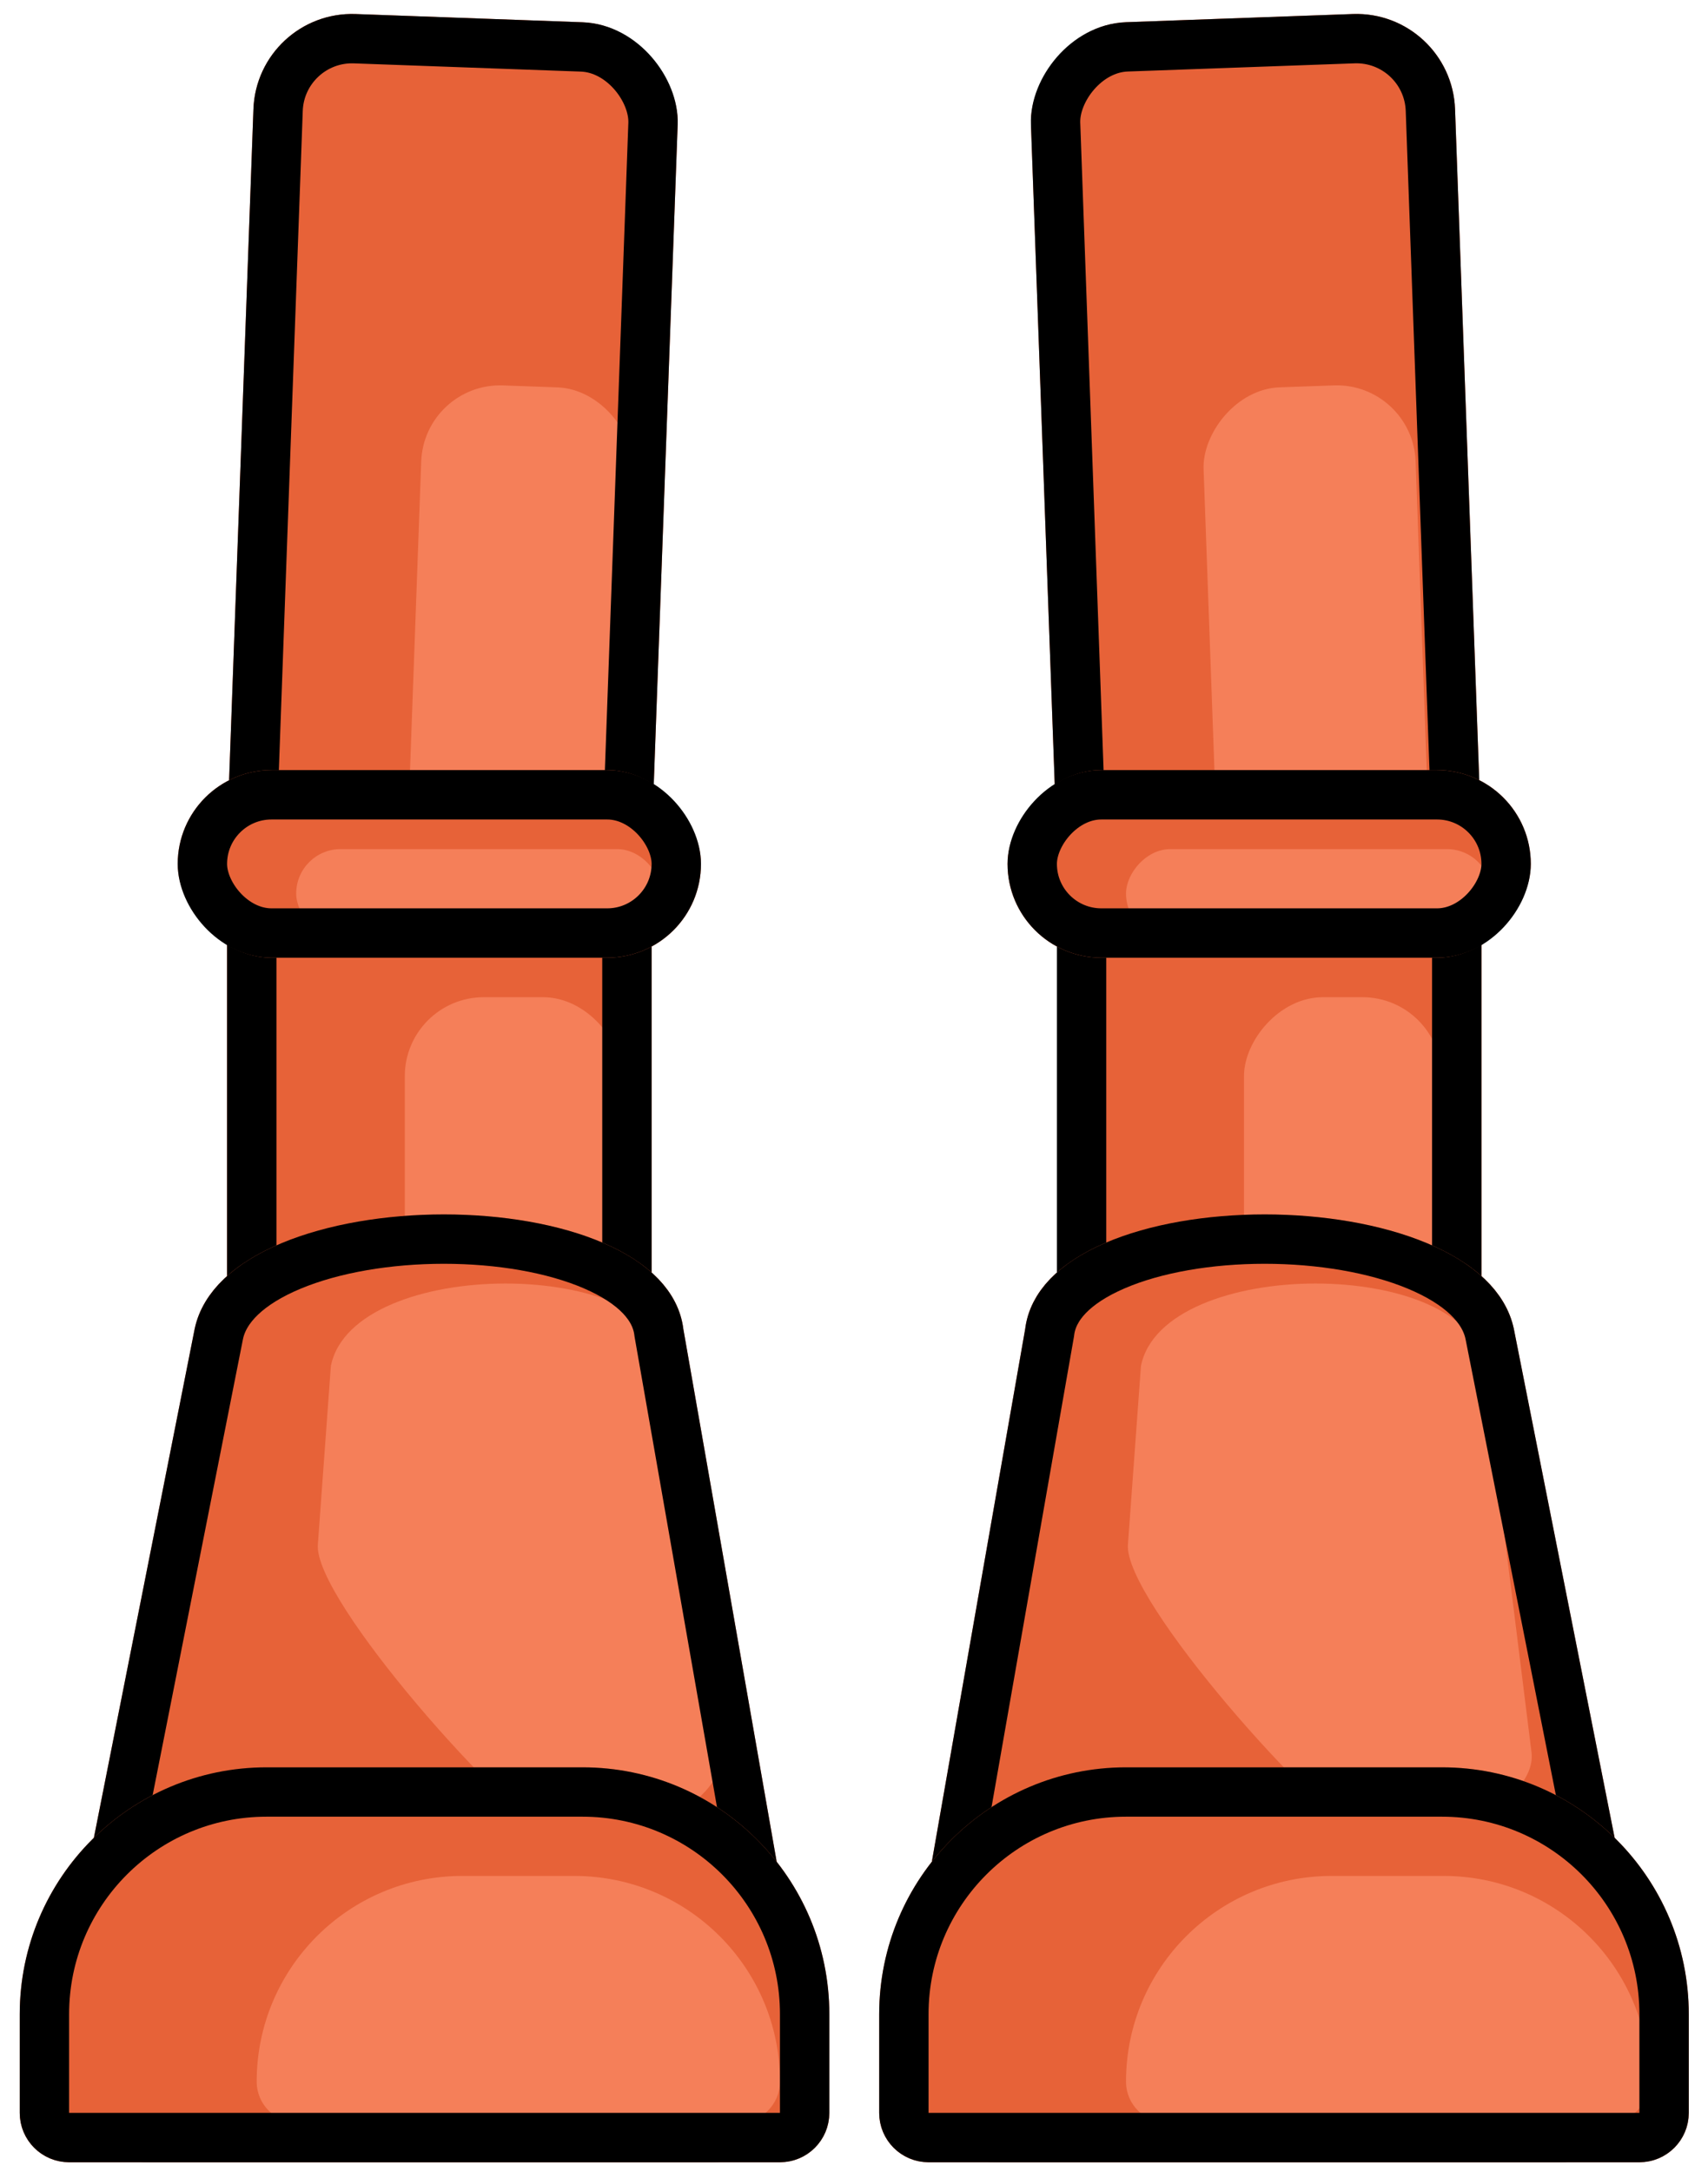 <svg width="173" height="220" viewBox="0 0 173 220" fill="none" xmlns="http://www.w3.org/2000/svg">
<rect x="23" y="85" width="43" height="60" rx="10" fill="#E76238"/>
<rect x="41" y="101" width="22" height="40" rx="8" fill="#F57F59"/>
<rect x="25.5" y="87.5" width="38" height="55" rx="7.5" stroke="black" stroke-width="5"/>
<rect x="26.031" y="1.059" width="43" height="91.199" rx="10" transform="rotate(2.076 26.031 1.059)" fill="#E76238"/>
<rect x="42.953" y="38.745" width="21.5" height="48.071" rx="8" transform="rotate(2.076 42.953 38.745)" fill="#F57F59"/>
<rect x="28.439" y="3.648" width="38" height="86.199" rx="7.5" transform="rotate(2.076 28.439 3.648)" stroke="black" stroke-width="5"/>
<rect x="18" y="78" width="53" height="19" rx="9.5" fill="#E76238"/>
<rect x="30" y="86" width="37" height="9" rx="4.5" fill="#F57F59"/>
<rect x="20.5" y="80.5" width="48" height="14" rx="7" stroke="black" stroke-width="5"/>
<path d="M19.714 134.61C22.929 119.13 67.32 119.13 69.214 134.61L81.946 207.274C83.018 213.394 78.309 219 72.096 219H15.175C8.872 219 4.141 213.24 5.365 207.057L19.714 134.61Z" fill="#E76238"/>
<path d="M33.514 138.344C35.766 127.218 66.873 127.218 68.201 138.344L73.073 177.482C73.738 182.831 61.249 188.591 56.368 186.303V186.303C51.267 183.913 31.783 162.07 32.193 156.451L33.514 138.344Z" fill="#F57F59"/>
<path d="M66.733 134.914L66.741 134.978L66.752 135.041L79.483 207.706C80.287 212.296 76.755 216.5 72.096 216.5H15.175C10.448 216.5 6.899 212.18 7.818 207.543L22.162 135.118C22.163 135.115 22.163 135.111 22.164 135.108C22.723 132.441 25.161 130.018 29.5 128.21C33.763 126.434 39.328 125.5 44.959 125.5C50.595 125.5 56.062 126.435 60.141 128.197C64.294 129.992 66.419 132.35 66.733 134.914Z" stroke="black" stroke-width="5"/>
<path d="M2 204C2 190.193 13.193 179 27 179H59C72.807 179 84 190.193 84 204V214C84 216.761 81.761 219 79 219H7C4.239 219 2 216.761 2 214V204Z" fill="#E76238"/>
<path d="M26 210.833C26 199.327 35.327 190 46.833 190H58.167C69.673 190 79 199.327 79 210.833V210.833C79 213.135 77.135 215 74.833 215H30.167C27.866 215 26 213.135 26 210.833V210.833Z" fill="#F57F59"/>
<path d="M27 181.5H59C71.426 181.5 81.5 191.574 81.5 204V214C81.5 215.381 80.381 216.5 79 216.5H7C5.619 216.5 4.5 215.381 4.5 214V204C4.5 191.574 14.574 181.5 27 181.5Z" stroke="black" stroke-width="5"/>
<rect width="43" height="60" rx="10" transform="matrix(-1 0 0 1 150.052 85)" fill="#E76238"/>
<rect width="20" height="40" rx="8" transform="matrix(-1 0 0 1 146 101)" fill="#F57F59"/>
<rect x="-2.5" y="2.5" width="38" height="55" rx="7.5" transform="matrix(-1 0 0 1 145.052 85)" stroke="black" stroke-width="5"/>
<rect width="43" height="91.199" rx="10" transform="matrix(-0.999 0.036 0.036 0.999 147.02 1.059)" fill="#E76238"/>
<rect width="21.5" height="48.071" rx="8" transform="matrix(-0.999 0.036 0.036 0.999 143.099 38.745)" fill="#F57F59"/>
<rect x="-2.408" y="2.589" width="38" height="86.199" rx="7.5" transform="matrix(-0.999 0.036 0.036 0.999 142.112 1.148)" stroke="black" stroke-width="5"/>
<rect width="53" height="19" rx="9.5" transform="matrix(-1 0 0 1 155.052 78)" fill="#E76238"/>
<rect width="37" height="9" rx="4.5" transform="matrix(-1 0 0 1 151.052 86)" fill="#F57F59"/>
<rect x="-2.5" y="2.5" width="48" height="14" rx="7" transform="matrix(-1 0 0 1 150.052 78)" stroke="black" stroke-width="5"/>
<path d="M153.337 134.61C150.123 119.13 105.732 119.13 103.837 134.61L91.106 207.274C90.034 213.394 94.743 219 100.956 219H157.877C164.18 219 168.911 213.24 167.686 207.057L153.337 134.61Z" fill="#E76238"/>
<path d="M115.565 138.344C117.818 127.218 148.925 127.218 150.253 138.344L155.124 177.482C155.79 182.831 143.3 188.591 138.42 186.303V186.303C133.319 183.913 113.834 162.07 114.244 156.451L115.565 138.344Z" fill="#F57F59"/>
<path d="M106.319 134.914L106.311 134.978L106.3 135.041L93.569 207.706C92.764 212.296 96.296 216.5 100.956 216.5H157.877C162.604 216.5 166.152 212.18 165.234 207.543L150.89 135.118C150.889 135.115 150.888 135.111 150.887 135.108C150.329 132.441 147.891 130.018 143.552 128.21C139.289 126.434 133.724 125.5 128.093 125.5C122.457 125.5 116.99 126.435 112.911 128.197C108.757 129.992 106.633 132.35 106.319 134.914Z" stroke="black" stroke-width="5"/>
<path d="M171.052 204C171.052 190.193 159.859 179 146.052 179H114.052C100.245 179 89.052 190.193 89.052 204V214C89.052 216.761 91.29 219 94.052 219H166.052C168.813 219 171.052 216.761 171.052 214V204Z" fill="#E76238"/>
<path d="M167.052 210.833C167.052 199.327 157.724 190 146.218 190H134.885C123.379 190 114.052 199.327 114.052 210.833V210.833C114.052 213.135 115.917 215 118.218 215H162.885C165.186 215 167.052 213.135 167.052 210.833V210.833Z" fill="#F57F59"/>
<path d="M146.052 181.5H114.052C101.625 181.5 91.552 191.574 91.552 204V214C91.552 215.381 92.671 216.5 94.052 216.5H166.052C167.432 216.5 168.552 215.381 168.552 214V204C168.552 191.574 158.478 181.5 146.052 181.5Z" stroke="black" stroke-width="5"/>
</svg>
